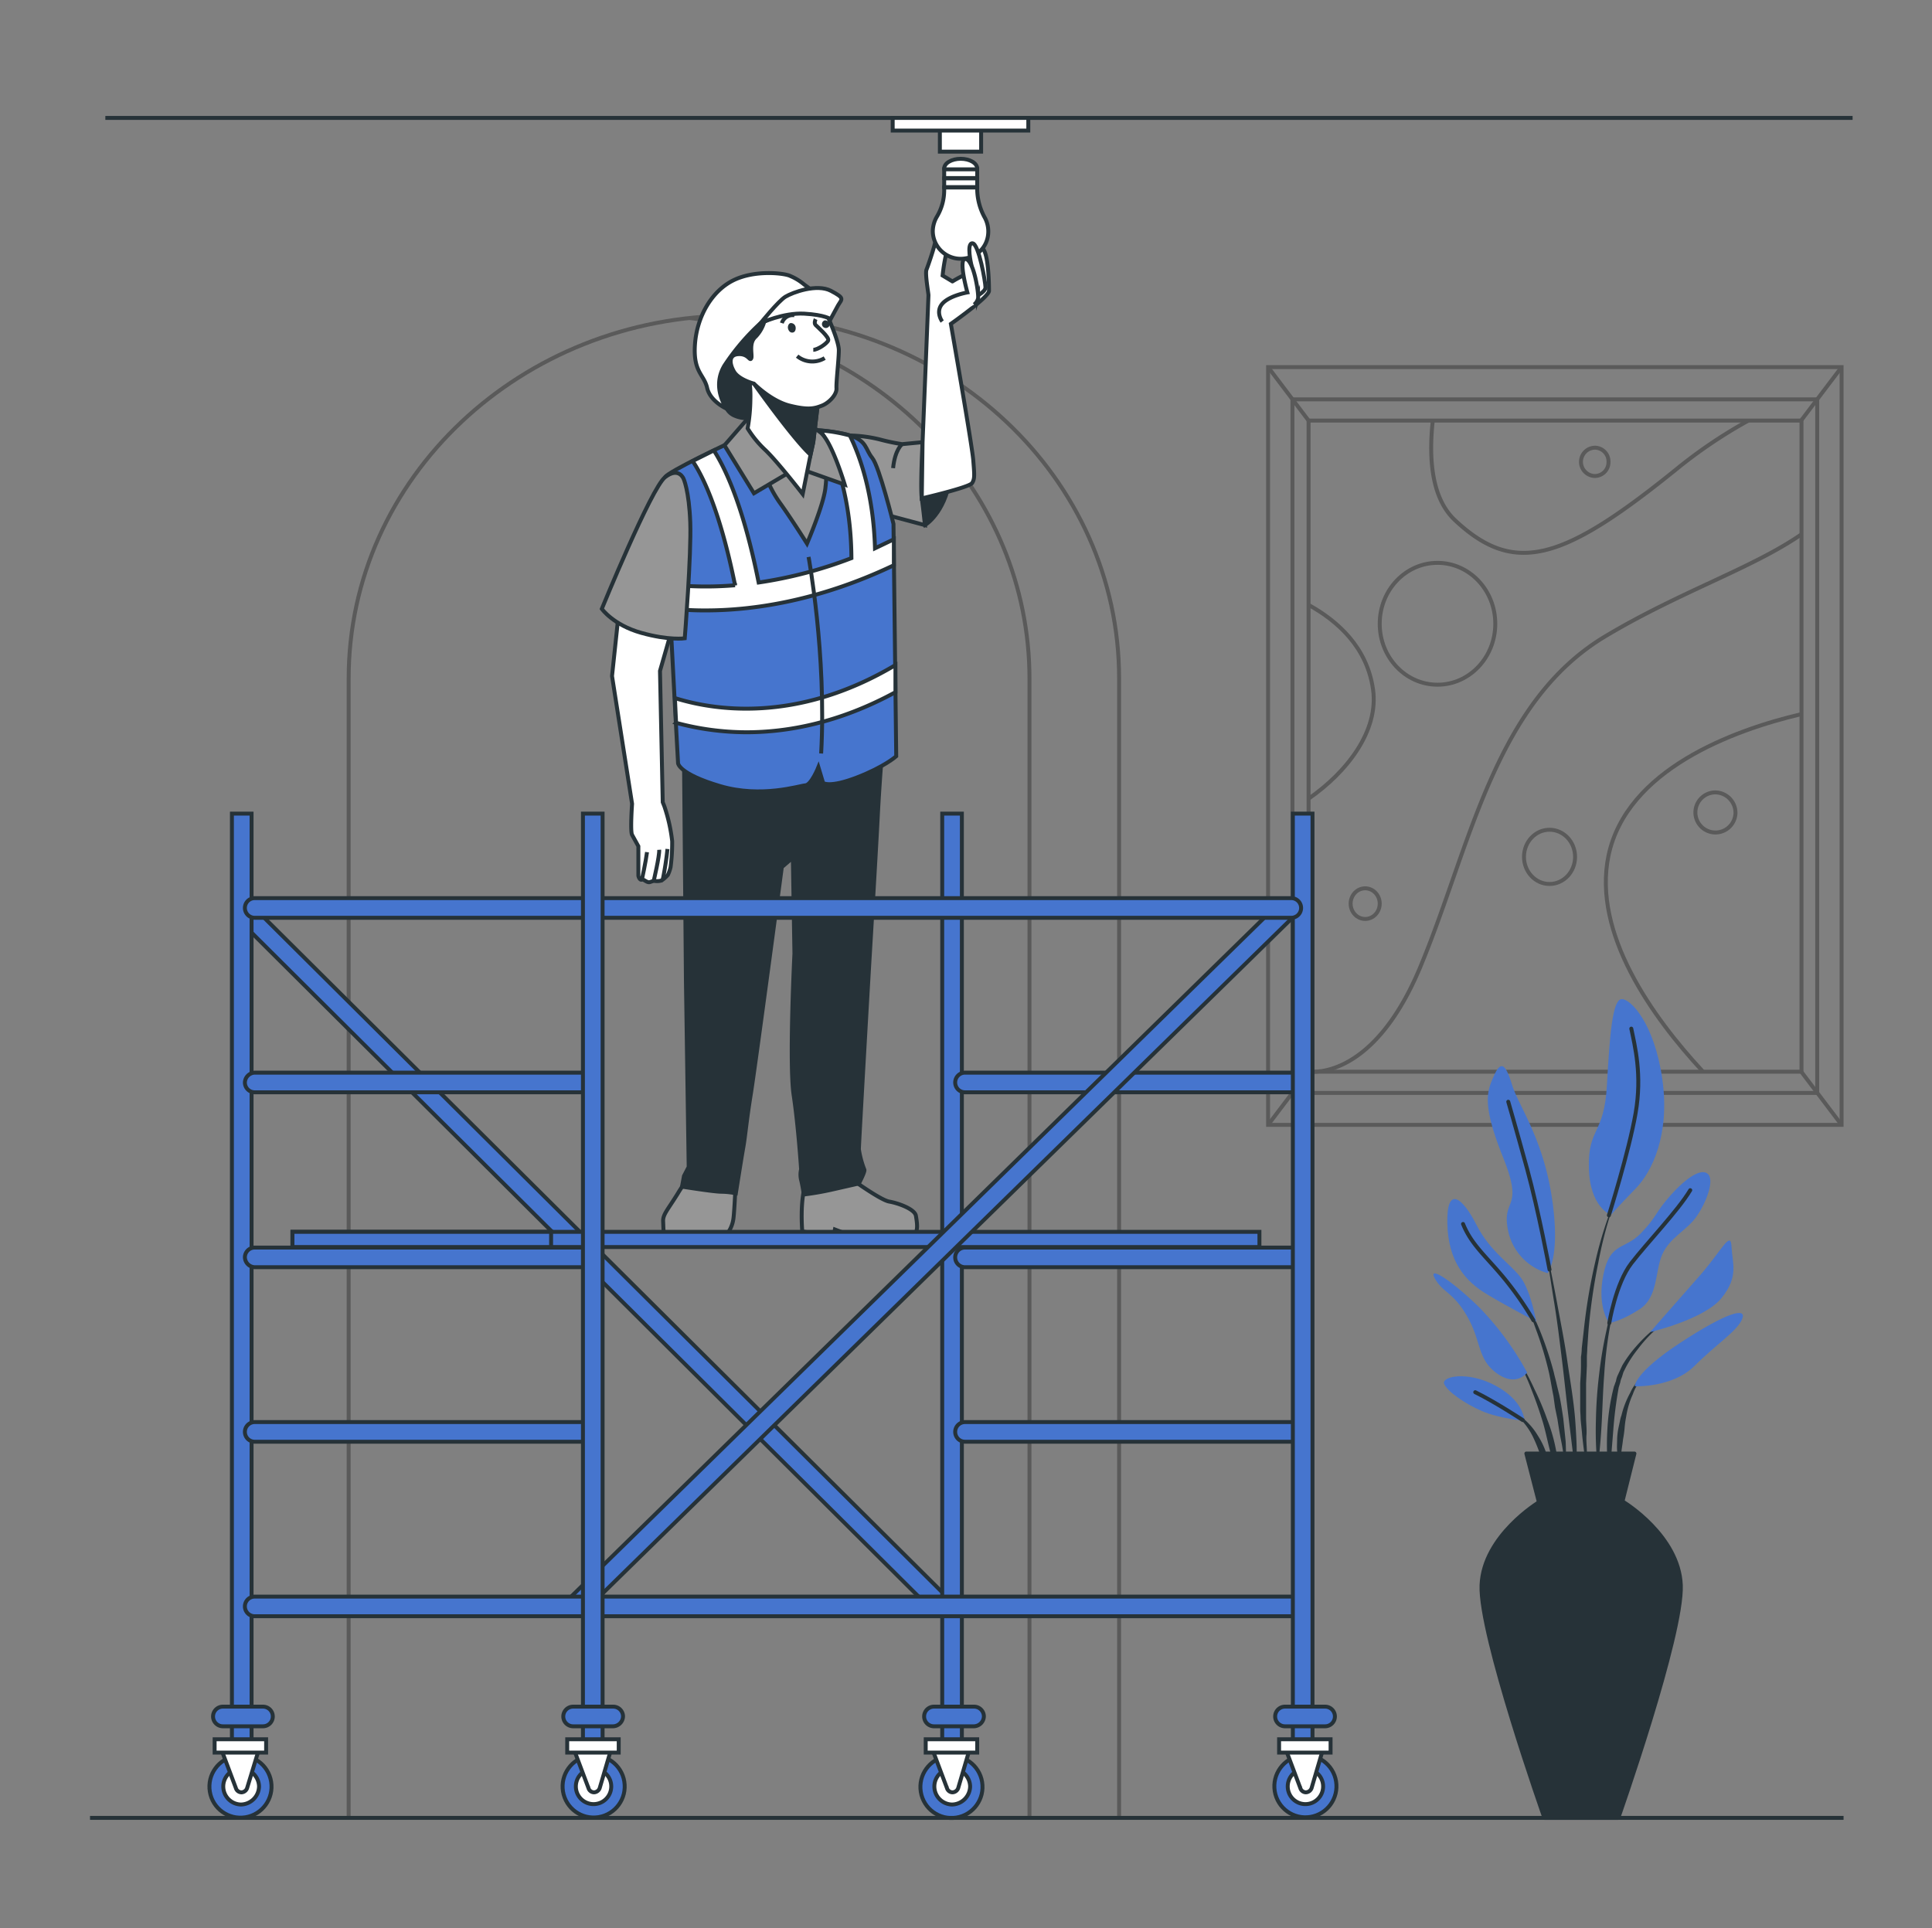 <svg xmlns="http://www.w3.org/2000/svg" viewBox="0 0 491.5 490.6"><rect x="0" y="0" width="491.5" height="490.6" fill="#808080" stroke="none"/><defs><style>.cls-1{opacity:0.3;}.cls-10,.cls-2,.cls-5{fill:none;}.cls-2{stroke:#000;}.cls-10,.cls-11,.cls-2,.cls-7,.cls-8,.cls-9{stroke-miterlimit:10;}.cls-3,.cls-6,.cls-8{fill:#263238;}.cls-11,.cls-4{fill:#4675ce;}.cls-10,.cls-11,.cls-5,.cls-6,.cls-7,.cls-8,.cls-9{stroke:#263238;}.cls-5,.cls-6{stroke-linecap:round;stroke-linejoin:round;}.cls-7{fill:#969696;}.cls-9{fill:#fff;}</style></defs><g id="Entrance"><g class="cls-1"><path class="cls-2" d="M261.9,462.1V172.7c0-47.4-37.9-86.5-86.6-91.8"/><path class="cls-2" d="M284.7,462.1V172.6c0-51-43.8-92.3-98-92.3h0c-54.1,0-98,41.3-98,92.3V462.1"/></g></g><g id="Picture"><g class="cls-1"><rect class="cls-2" x="322.6" y="93.4" width="145.9" height="192.79"/><rect class="cls-2" x="328.8" y="101.6" width="133.5" height="176.46"/><rect class="cls-2" x="332.9" y="107" width="125.4" height="165.66"/><path class="cls-2" d="M458.2,136c-12.5,8.6-30.5,14.4-49.5,25.7-28.3,16.7-34.5,53-47,83.4-9.4,23.2-21.2,27-26.3,27.5a8.1,8.1,0,0,1-2.5,0"/><path class="cls-2" d="M364.5,107c-1.1,10.1-.2,19.9,5.7,25.4,15.3,14.3,27.7,10.2,57.1-13.7A124.1,124.1,0,0,1,444.8,107"/><path class="cls-2" d="M332.9,153.9c7.6,4.2,14.9,10.9,16.4,21.5s-6.7,21.1-16.4,27.8"/><path class="cls-2" d="M433.2,272.6c-12.8-13.8-28.1-35.1-24-54.9,4.6-21.9,31.6-31.9,49-36"/><ellipse class="cls-2" cx="365.7" cy="158.7" rx="14.7" ry="15.5"/><ellipse class="cls-2" cx="394.2" cy="218" rx="6.5" ry="6.9"/><path class="cls-2" d="M441.5,207a5.1,5.1,0,1,1-5.1-5.4A5.2,5.2,0,0,1,441.5,207Z"/><ellipse class="cls-2" cx="347.3" cy="229.9" rx="3.7" ry="3.9"/><path class="cls-2" d="M409.2,117.5a3.5,3.5,0,0,1-3.4,3.6,3.6,3.6,0,0,1,0-7.2A3.5,3.5,0,0,1,409.2,117.5Z"/><line class="cls-2" x1="322.6" y1="93.4" x2="332.9" y2="107"/><line class="cls-2" x1="468.5" y1="93.4" x2="458.2" y2="107"/><line class="cls-2" x1="458.2" y1="272.6" x2="468.5" y2="286.2"/><line class="cls-2" x1="322.6" y1="286.2" x2="332.9" y2="272.6"/></g></g><g id="Plant"><path class="cls-3" d="M411.3,304.3h-.1a100.7,100.7,0,0,0-5.4,16.9,143.5,143.5,0,0,0-2.9,17.4l-.5,4.4a15,15,0,0,1-.2,2.2v2.2c0,1.5-.1,3-.2,4.5v6.6c0,.8.1,1.5.1,2.2s.3,3,.4,4.4c.3,3,.7,5.9,1.2,8.8h.1c0-1.5-.1-3-.1-4.4s-.2-3-.1-4.4-.1-3-.1-4.4v-8.8l.2-4.4v-2.2c0-.7.1-1.4.1-2.2l.3-4.4a148.8,148.8,0,0,1,2.5-17.4A101,101,0,0,1,411.3,304.3Z"/><path class="cls-3" d="M412,327.3a.1.1,0,0,0-.1-.1h-.1a88.6,88.6,0,0,0-3.1,11.2,108.4,108.4,0,0,0-1.9,11.4,113,113,0,0,0-.8,11.6,90.6,90.6,0,0,0,.4,11.6h.1c.5-3.9.8-7.7,1-11.6s.3-7.6.6-11.5a110.5,110.5,0,0,1,1.3-11.4A107,107,0,0,1,412,327.3Z"/><path class="cls-3" d="M424.7,335.3h-.1a40,40,0,0,0-8.5,7.4,31.2,31.2,0,0,0-3.4,4.7l-.6,1.3-.6,1.3a5.7,5.7,0,0,0-.4,1.4c-.2.4-.3.9-.5,1.3a54.2,54.2,0,0,0-1.7,11.3,61.4,61.4,0,0,0,.4,11.3h.2l.9-11.2a102,102,0,0,1,1.4-11.1l.4-1.3a5,5,0,0,1,.4-1.3l.4-1.3.6-1.2a29.4,29.4,0,0,1,3.1-4.7,34.5,34.5,0,0,1,8-7.7h0Z"/><path class="cls-3" d="M418.5,349.7a11.7,11.7,0,0,0-3.8,4.7,23.2,23.2,0,0,0-2.2,5.7,8.3,8.3,0,0,0-.4,1.5l-.3,1.4a16.5,16.5,0,0,0-.4,3.1c0,1-.1,2,0,3s.2,2,.4,3h.2c.2-1,.4-2,.5-2.9s.3-2,.4-3a28.9,28.9,0,0,0,.4-2.9,25.4,25.4,0,0,1,.4-2.9,22.1,22.1,0,0,1,1.7-5.7,11.3,11.3,0,0,1,3.2-4.8h0s.1,0,0-.1Z"/><path class="cls-3" d="M400.7,360.9c-.4-4.9-1.3-9.9-2-14.8s-1.7-9.8-2.6-14.7-1.9-9.8-2.9-14.6a.1.1,0,0,0-.2,0c.9,4.9,1.6,9.8,2.4,14.7s1.4,9.9,2,14.8,1.1,9.9,1.7,14.8l1.8,14.8a.1.1,0,0,1,.1.1.1.1,0,0,0,.1-.1c.1-1.3.1-2.5.1-3.8s-.1-2.4-.1-3.7S400.9,363.4,400.7,360.9Z"/><path class="cls-3" d="M397.7,360.9c-.3-2-.6-4-1-5.9l-.7-2.9c-.2-1-.5-1.9-.7-2.9a88.2,88.2,0,0,0-3.8-11.3l-.6-1.4-.7-1.3a21.5,21.5,0,0,0-1.4-2.6,20.8,20.8,0,0,0-3.6-4.8h-.1a20.1,20.1,0,0,1,3.3,4.9,22.1,22.1,0,0,1,1.2,2.7l.6,1.3.5,1.4a86.6,86.6,0,0,1,3.4,11.3c.4,1.9.7,3.9,1.1,5.8l.4,2.9.6,2.9c.3,1.9.6,3.9,1,5.8s.6,3.9,1,5.9h.2c0-2,0-4-.1-6Z"/><path class="cls-3" d="M393.6,361.1a71.9,71.9,0,0,0-3.2-7.6,63.7,63.7,0,0,0-3.9-7.3h-.1c-.1,0-.1,0-.1.1a63.6,63.6,0,0,1,3.4,7.5c1,2.5,1.9,5.1,2.7,7.7s1.3,5.3,2,7.9,1.4,5.3,2.2,8h.1a32.6,32.6,0,0,0-.8-8.2A43.2,43.2,0,0,0,393.6,361.1Z"/><path class="cls-3" d="M393.4,369.8a19.5,19.5,0,0,0-2.2-4.6,17.1,17.1,0,0,0-3.2-3.9,15.6,15.6,0,0,0-2-1.6,9.4,9.4,0,0,0-2.3-1h-.1c0,.1,0,.1.1.1h0a12.3,12.3,0,0,1,3.8,3,17.2,17.2,0,0,1,2.6,4,42.2,42.2,0,0,1,1.8,4.5,22.9,22.9,0,0,0,1,2.3,14.6,14.6,0,0,0,1,2.3h.1a20.9,20.9,0,0,0-.1-2.5A22.1,22.1,0,0,0,393.4,369.8Z"/><path class="cls-4" d="M393.7,323.9a14.2,14.2,0,0,1-10-10.6c-1.9-8.8,4.2-5.1-1.3-18.8s-4.1-16.9-2.3-20.9,3-2.7,4.6,2.5,7.8,13.4,10.1,28.6S393.7,323.9,393.7,323.9Z"/><path class="cls-4" d="M409.8,309.1s-5.4-1.9-5.6-12.1,3.9-8.2,4.6-20.9,1.4-21.7,3.7-21.9,8.4,6.2,10.4,20.4-2.7,23.6-6.8,27.8S409.8,309.1,409.8,309.1Z"/><path class="cls-4" d="M390.8,336.2s-1.3-7.5-3.8-11-7.9-6.7-11.4-13.6-7.6-10.2-7.4-.4,4.6,14.8,10.1,18.1S390.8,336.2,390.8,336.2Z"/><path class="cls-4" d="M388.5,349.2a75.1,75.1,0,0,0-12.3-16.7c-7.3-7.1-13.2-10.7-11.1-7.1s4.6,3.3,8.2,9.6,2.5,10.8,7.5,14.4S388.5,349.2,388.5,349.2Z"/><path class="cls-4" d="M387.9,361.5c-.2-.6-.4-5.2-7.5-9s-13.8-2.3-13-.4,5.2,5,9.6,6.9S387.9,361.5,387.9,361.5Z"/><path class="cls-4" d="M409.4,336.6s-3.2-3.9-1.5-12.3,5.4-6.2,9.6-10.6,3.4-5,7.5-9.6,8-7.1,9.6-5.3-.8,7.8-3.3,11.1-6.5,5-8.4,9.2-1,10.9-5.8,14S409.4,336.6,409.4,336.6Z"/><path class="cls-4" d="M419.8,338.9l13-14.8c5.4-6.3,7.5-11.1,7.7-6.9s1.9,7.5-2.5,13S419.8,338.9,419.8,338.9Z"/><path class="cls-4" d="M415.9,352.7s-.3-3.3,11.6-11.1,17-9.1,15.7-6-6.5,6.3-12.1,11.9S415.9,352.7,415.9,352.7Z"/><path class="cls-5" d="M394.2,323s-2.8-15-5.7-25.6-4.8-17.1-4.8-17.1"/><path class="cls-5" d="M409.3,309.2s5.1-16.2,6.8-26-.2-17.1-1.1-21.5"/><path class="cls-5" d="M390.1,335.9a82.4,82.4,0,0,0-7.7-11c-4.5-5.4-8.1-8.3-10.2-13.5"/><path class="cls-5" d="M409.4,336.6s1.6-10,5.6-15.2,11.9-13.4,15-18.6"/><path class="cls-5" d="M387.4,361.3s-7-4.6-12.1-7.1"/><path class="cls-6" d="M427.6,403.3c-.5-12.6-14.5-21.1-14.5-21.1H391.5s-14.1,8.5-14.6,21.1,16,59.2,16,59.2h18.8S428.1,416,427.6,403.3Z"/><polygon class="cls-6" points="415.8 369.8 388.3 369.8 391.5 382.2 412.7 382.2 415.8 369.8"/></g><g id="Character"><path class="cls-7" d="M175.4,299.4a35.4,35.4,0,0,0-3,4.3c-2.6,4.2-3.8,5.3-3.7,7.1s0,3.7.8,4a30.9,30.9,0,0,0,8.8,1.1c4-.2,5.2-.5,6-1.2a8.2,8.2,0,0,0,2.3-4.8c.3-2.5.6-10.2.6-10.2Z"/><path class="cls-7" d="M216.1,299.6s7.8,5.7,10.1,6.1,6.5,1.9,6.8,3.6.6,3.8-.3,4.6-7.1,1.1-11.2,1.1a17,17,0,0,1-7-1.4l-2.1-.8-.3,1.6-2.7-.2-5.3-.9s-.7-7.7.9-12.2S216.1,299.6,216.1,299.6Z"/><path class="cls-8" d="M174,192.4l.5,57.5.7,47-1.2,2.3-.5,2.7s8.1,1.3,10,1.3a19.4,19.4,0,0,1,3.7.4s1.4-8.9,1.9-11.7.8-6.7,1.9-13.5,7.9-57.8,7.9-57.8l2.8-2.4.4,24.4s-1.4,28-.2,36,1.9,18.9,1.9,18.9a5.7,5.7,0,0,0,0,2.7c.3,1.1.7,3.7.7,3.7a73,73,0,0,0,7.4-1.3l6.6-1.5s1.6-3,1.4-3.5a23.9,23.9,0,0,1-1.4-5.2c0-1.2,2.6-46.5,2.6-46.5s1.7-28.2,2.2-38.1,1.3-18.8,1.3-18.8l-15.4-2.8Z"/><path class="cls-8" d="M235.3,133.6s5-2.9,6.4-11.8-6.5-8.9-8.7-7S232.6,127.3,235.3,133.6Z"/><path class="cls-7" d="M216.3,110.8a34.3,34.3,0,0,1,7.5,1,51.9,51.9,0,0,0,5.7,1.2l5.2-.5s-.6,11.5-.2,14.3.8,6.8.8,6.8l-9-2.4s-.7,1.2-3.7-6.5S216.3,110.8,216.3,110.8Z"/><path class="cls-9" d="M234.7,112.5s1.5-36.9,1.5-37.4-.9-5.5-.5-6.5,1.7-4.8,2.1-6.5,3.4.9,2.9,2.5a44.7,44.7,0,0,0-.9,5.5l2.5,1.5a32,32,0,0,1,5.3-2.6c1.7-.5.1-6.4,2-6s2,9.4,2,11-9.7,8.4-9.7,8.4,5.4,30.9,5.7,34.7.4,4.7-.3,5.8-12.8,3.9-12.8,3.9Z"/><path class="cls-9" d="M240.2,42.9c0-1.4,1.9-2.5,4.2-2.5s4.2,1.1,4.2,2.5-1.9,2.4-4.2,2.4S240.2,44.2,240.2,42.9Z"/><path class="cls-9" d="M237.3,58.8a7.1,7.1,0,0,0,8.5,6.9,6.8,6.8,0,0,0,5.5-5.5,7.4,7.4,0,0,0-.7-4.7,15.3,15.3,0,0,1-2-7.2v-.6h-8.4v.6a13.1,13.1,0,0,1-1.9,6.9A7.5,7.5,0,0,0,237.3,58.8Z"/><rect class="cls-9" x="240.2" y="45.5" width="8.4" height="2.22" transform="translate(488.8 93.1) rotate(180)"/><rect class="cls-9" x="240.2" y="43.1" width="8.4" height="2.22" transform="translate(488.8 88.4) rotate(180)"/><path class="cls-9" d="M247.1,67.3s-1.3-5.5.3-5.4,3.3,9.9,3.3,11.2-2.8,2.5-2.8,2.5Z"/><path class="cls-9" d="M239.7,81.8s-1.8-2.4,0-4.5,6.4-2.9,6.4-2.9-2.5-8.9-.4-8.5,3.4,9.2,3.1,10.1a2.9,2.9,0,0,1-1,1.5"/><path class="cls-10" d="M229.5,113s-1.8,1.3-2.3,6.1"/><path class="cls-8" d="M184.9,104a4.1,4.1,0,0,0,2.1,1.8,7.9,7.9,0,0,0,3.3.6s4.6.1,6.8-3.4-1.8-12.2-.8-17.2,3.7-7.5,2.6-8.8-4.1-2.3-11,5.2S179.3,98.3,184.9,104Z"/><path class="cls-11" d="M185.7,112.6s-15.8,7.4-16.5,8.8,3.3,72.8,3.3,72.8.2,2.7,10.7,5.8,20.2-.1,21.7-.2,3.3-4.6,3.3-4.6l1.2,4s1.6,1.3,8.6-1.4,10-5.4,10-5.4l-.7-59.1s-3.6-14.6-5.4-16.8-1.3-4.3-5.6-5.7-13.9-1.8-18.8-1.8S185.7,112.6,185.7,112.6Z"/><path class="cls-9" d="M170.1,148.7l.3,6.1a75.7,75.7,0,0,0,9.2.5c11.4,0,28.3-2.2,47.8-11.5v-6.6l-4.8,2.3c-.4-13.7-3.7-23.2-6.4-28.7a39.6,39.6,0,0,0-7.5-1.3c1.8,2.8,7.8,13.6,7.9,32.5a110.5,110.5,0,0,1-23.6,6.2c-3.9-19.5-8.5-29.1-11.4-33.6l-5.4,2.7c2.2,3.2,6.8,11.8,10.8,31.6A88.1,88.1,0,0,1,170.1,148.7Z"/><path class="cls-9" d="M227.8,176.1v-6.9c-25.5,15.2-46.9,11.3-56.1,8.4.1,2.2.2,4.4.3,6.3a69.1,69.1,0,0,0,17.9,2.4C200.4,186.3,213.5,183.9,227.8,176.1Z"/><path class="cls-10" d="M205.7,141.7s4.6,24.8,3.2,50"/><path class="cls-7" d="M194.8,121.1a29.4,29.4,0,0,0,3.8,7.1c3,4.2,6.7,10.1,6.7,10.1s4.3-10,4.7-14.3a28.5,28.5,0,0,0-.1-7.6l-8.7-5Z"/><path class="cls-7" d="M190.3,106.4l-6,6.9,7.5,12.2,11-6.5,12.1,4.3s-3.3-11.1-6.2-13.3a34.5,34.5,0,0,0-6.3-3.8C201.8,105.9,199.8,103.4,190.3,106.4Z"/><path class="cls-9" d="M208.2,101.5l-1.3,11-.7,3.2-2,10s-6.5-8.4-9.6-11.3a26.4,26.4,0,0,1-4.4-5.4,44.1,44.1,0,0,0,.7-7.4,28.3,28.3,0,0,0-.3-5.1l-.4-2.4a50.8,50.8,0,0,0,6.6,3.8l.9.4A66,66,0,0,0,208.2,101.5Z"/><path class="cls-8" d="M208.2,101.5l-1.3,11-.7,3.2c-4.5-4.1-14.4-18.1-14.4-18.1l5,.3.9.4A66,66,0,0,0,208.2,101.5Z"/><path class="cls-9" d="M210.6,80.6s2.8,6.2,2.8,8.5-.7,8.1-.6,9.7-1.9,3.7-3.7,4.4-3.4,1.2-8.2,0-9.1-5.6-9.1-5.6-3.9-1-5.1-3.1-1.3-4.3,1.2-4.4,2.8,1.8,3.2,1.1-.7-3.8,1-5.4a9.2,9.2,0,0,0,2.4-4.2c.4-1.1,6.1-2.9,9.7-3.9S210.6,80.6,210.6,80.6Z"/><path class="cls-10" d="M207.5,81.2s-.5,1,0,1.5,3.5,3.1,3.2,3.9S208,89,206.9,89"/><path class="cls-10" d="M209.8,91.1a6.1,6.1,0,0,1-7-.5"/><path class="cls-3" d="M202.4,83.2c.1.6-.1,1.3-.7,1.4s-1-.3-1.2-.9.1-1.4.6-1.5A1.2,1.2,0,0,1,202.4,83.2Z"/><path class="cls-3" d="M211.1,82.5a1,1,0,1,1-1.3-1A1.3,1.3,0,0,1,211.1,82.5Z"/><path class="cls-10" d="M198.9,82.2a2.9,2.9,0,0,1,3.2-2"/><path class="cls-9" d="M193.5,82.2A57.3,57.3,0,0,0,184.3,93c-3.4,5.7.6,11,.6,11s-4.2-1.8-5-5.3-3.6-4-3.1-11.1,4.3-13.6,9.8-16.3,13-1.8,14.4-1.1a13.7,13.7,0,0,1,3.6,2.2,54.5,54.5,0,0,0,4.6,3.1Z"/><path class="cls-9" d="M193.5,82.2s4.5-5.6,6.3-6.7,8-3.4,11.6-1.5,2.8,2,1.8,3.7l-1.9,3.5s-1.4-1.1-6.7-1.4S193.5,82.2,193.5,82.2Z"/><path class="cls-9" d="M157.4,156l-1.7,16,5.1,32.5s-.5,7,0,7.9l1.6,2.9v7.4c0,.4.4,1.3.9,1.1s1.3.9,2.1.6l.9-.3s1.6.3,2.3-.3a8.5,8.5,0,0,0,1.3-1.2,9.3,9.3,0,0,0,.7-2,47.6,47.6,0,0,0,.4-6.6,42.6,42.6,0,0,0-2-8.9l-.4-1-.7-33.4,2.9-10.1Z"/><path class="cls-10" d="M163.3,223.8s1-4.6,1.3-7"/><path class="cls-10" d="M166.3,224.1s1.5-6.3,1.4-7.9"/><path class="cls-10" d="M168.6,223.8a78.4,78.4,0,0,0,1.2-7.8"/><path class="cls-7" d="M173.9,121.8s-1.2-3.1-4.7-.4-16.1,33.5-16.1,33.5,2.9,4.1,10,6.1,11.1,1.4,11.1,1.4,1.7-21.4,1.4-29.5S173.9,121.8,173.9,121.8Z"/></g><g id="Scaffold"><polygon class="cls-11" points="237.4 409.9 59.5 232.8 63.3 229.6 241.3 406.7 237.4 409.9"/><rect class="cls-11" x="239.7" y="207" width="5" height="237.44"/><path class="cls-11" d="M247.8,439.2H237.6a2.5,2.5,0,0,1-2.5-2.5,2.5,2.5,0,0,1,2.5-2.5h10.2a2.5,2.5,0,0,1,2.5,2.5A2.6,2.6,0,0,1,247.8,439.2Z"/><circle class="cls-11" cx="242.2" cy="454.5" r="7.9" transform="translate(-69.7 44.7) rotate(-9.2)"/><path class="cls-9" d="M246.8,454.5a4.6,4.6,0,0,0-4.6-4.5,4.5,4.5,0,0,0-4.5,4.5,4.6,4.6,0,0,0,4.5,4.6A4.7,4.7,0,0,0,246.8,454.5Z"/><path class="cls-9" d="M237.4,445.6l3.5,9.3a1.5,1.5,0,0,0,1.4,1.1h0a1.6,1.6,0,0,0,1.5-1.2l2.7-9.2Z"/><rect class="cls-9" x="235.5" y="442.5" width="13.1" height="3.39"/><path class="cls-11" d="M331,277.9H245.5a2.5,2.5,0,0,1-2.5-2.5h0a2.5,2.5,0,0,1,2.5-2.5H331Z"/><path class="cls-11" d="M331,322.4H245.5a2.5,2.5,0,0,1-2.5-2.5h0a2.5,2.5,0,0,1,2.5-2.5H331Z"/><path class="cls-11" d="M331,366.8H245.5a2.5,2.5,0,0,1-2.5-2.5h0a2.5,2.5,0,0,1,2.5-2.5H331Z"/><rect class="cls-11" x="150.4" y="406.2" width="180.6" height="5"/><rect class="cls-11" x="328.9" y="207" width="5" height="237.44"/><path class="cls-11" d="M337.1,439.2H326.9a2.5,2.5,0,0,1-2.5-2.5,2.5,2.5,0,0,1,2.5-2.5h10.2a2.5,2.5,0,0,1,2.5,2.5A2.5,2.5,0,0,1,337.1,439.2Z"/><circle class="cls-11" cx="332.1" cy="454.5" r="7.9" transform="translate(-68.4 58.9) rotate(-9.2)"/><path class="cls-9" d="M336.6,454.5a4.5,4.5,0,0,0-9,0,4.5,4.5,0,1,0,9,0Z"/><path class="cls-9" d="M327.3,445.6l3.5,9.3a1.5,1.5,0,0,0,1.4,1.1h0a1.6,1.6,0,0,0,1.5-1.2l2.7-9.2Z"/><rect class="cls-9" x="325.4" y="442.5" width="13.1" height="3.39"/><rect class="cls-11" x="74.4" y="313.4" width="246" height="3.87"/><rect class="cls-11" x="74.4" y="313.4" width="65.8" height="3.87"/><polygon class="cls-11" points="148.7 409.9 144.8 406.7 325.6 229.6 329.5 232.8 148.7 409.9"/><path class="cls-11" d="M328.5,233.5H150.4v-5H328.5A2.5,2.5,0,0,1,331,231h0A2.5,2.5,0,0,1,328.5,233.5Z"/><rect class="cls-11" x="59" y="207" width="5" height="237.44"/><path class="cls-11" d="M66.9,439.2H56.7a2.5,2.5,0,0,1-2.5-2.5,2.5,2.5,0,0,1,2.5-2.5H66.9a2.5,2.5,0,0,1,2.5,2.5A2.5,2.5,0,0,1,66.9,439.2Z"/><circle class="cls-11" cx="61.3" cy="454.5" r="7.9" transform="translate(-72 15.7) rotate(-9.2)"/><path class="cls-9" d="M65.9,454.5a4.6,4.6,0,0,0-4.6-4.5,4.5,4.5,0,0,0-4.5,4.5,4.6,4.6,0,0,0,4.5,4.6A4.7,4.7,0,0,0,65.9,454.5Z"/><path class="cls-9" d="M56.5,445.6l3.5,9.3a1.5,1.5,0,0,0,1.5,1.1h0a1.6,1.6,0,0,0,1.4-1.2l2.8-9.2Z"/><rect class="cls-9" x="54.6" y="442.5" width="13.1" height="3.39"/><path class="cls-11" d="M150.4,233.5H64.8a2.5,2.5,0,0,1-2.5-2.5h0a2.5,2.5,0,0,1,2.5-2.5h85.6Z"/><path class="cls-11" d="M150.4,277.9H64.8a2.5,2.5,0,0,1-2.5-2.5h0a2.6,2.6,0,0,1,2.5-2.5h85.6Z"/><path class="cls-11" d="M150.4,322.4H64.8a2.6,2.6,0,0,1-2.5-2.5h0a2.5,2.5,0,0,1,2.5-2.5h85.6Z"/><path class="cls-11" d="M150.4,366.8H64.8a2.5,2.5,0,0,1-2.5-2.5h0a2.5,2.5,0,0,1,2.5-2.5h85.6Z"/><path class="cls-11" d="M150.4,411.2H64.8a2.5,2.5,0,0,1-2.5-2.5h0a2.5,2.5,0,0,1,2.5-2.5h85.6Z"/><rect class="cls-11" x="148.3" y="207" width="5" height="237.44"/><path class="cls-11" d="M156,439.2H145.8a2.5,2.5,0,0,1-2.5-2.5,2.5,2.5,0,0,1,2.5-2.5H156a2.5,2.5,0,0,1,2.5,2.5A2.6,2.6,0,0,1,156,439.2Z"/><circle class="cls-11" cx="151" cy="454.5" r="7.9" transform="translate(-70.7 30) rotate(-9.2)"/><path class="cls-9" d="M155.5,454.5a4.5,4.5,0,0,0-9,0,4.5,4.5,0,1,0,9,0Z"/><path class="cls-9" d="M146.2,445.6l3.5,9.3a1.5,1.5,0,0,0,1.4,1.1h0a1.6,1.6,0,0,0,1.5-1.2l2.7-9.2Z"/><rect class="cls-9" x="144.3" y="442.5" width="13.1" height="3.39"/></g><g id="Ceiling"><line class="cls-10" x1="26.8" y1="30" x2="471.3" y2="30"/><rect class="cls-9" x="239.1" y="32.5" width="10.5" height="6.08"/><rect class="cls-9" x="227.1" y="30" width="34.5" height="3.22"/></g><g id="Floor"><line class="cls-10" x1="22.9" y1="462.5" x2="469" y2="462.5"/></g></svg>